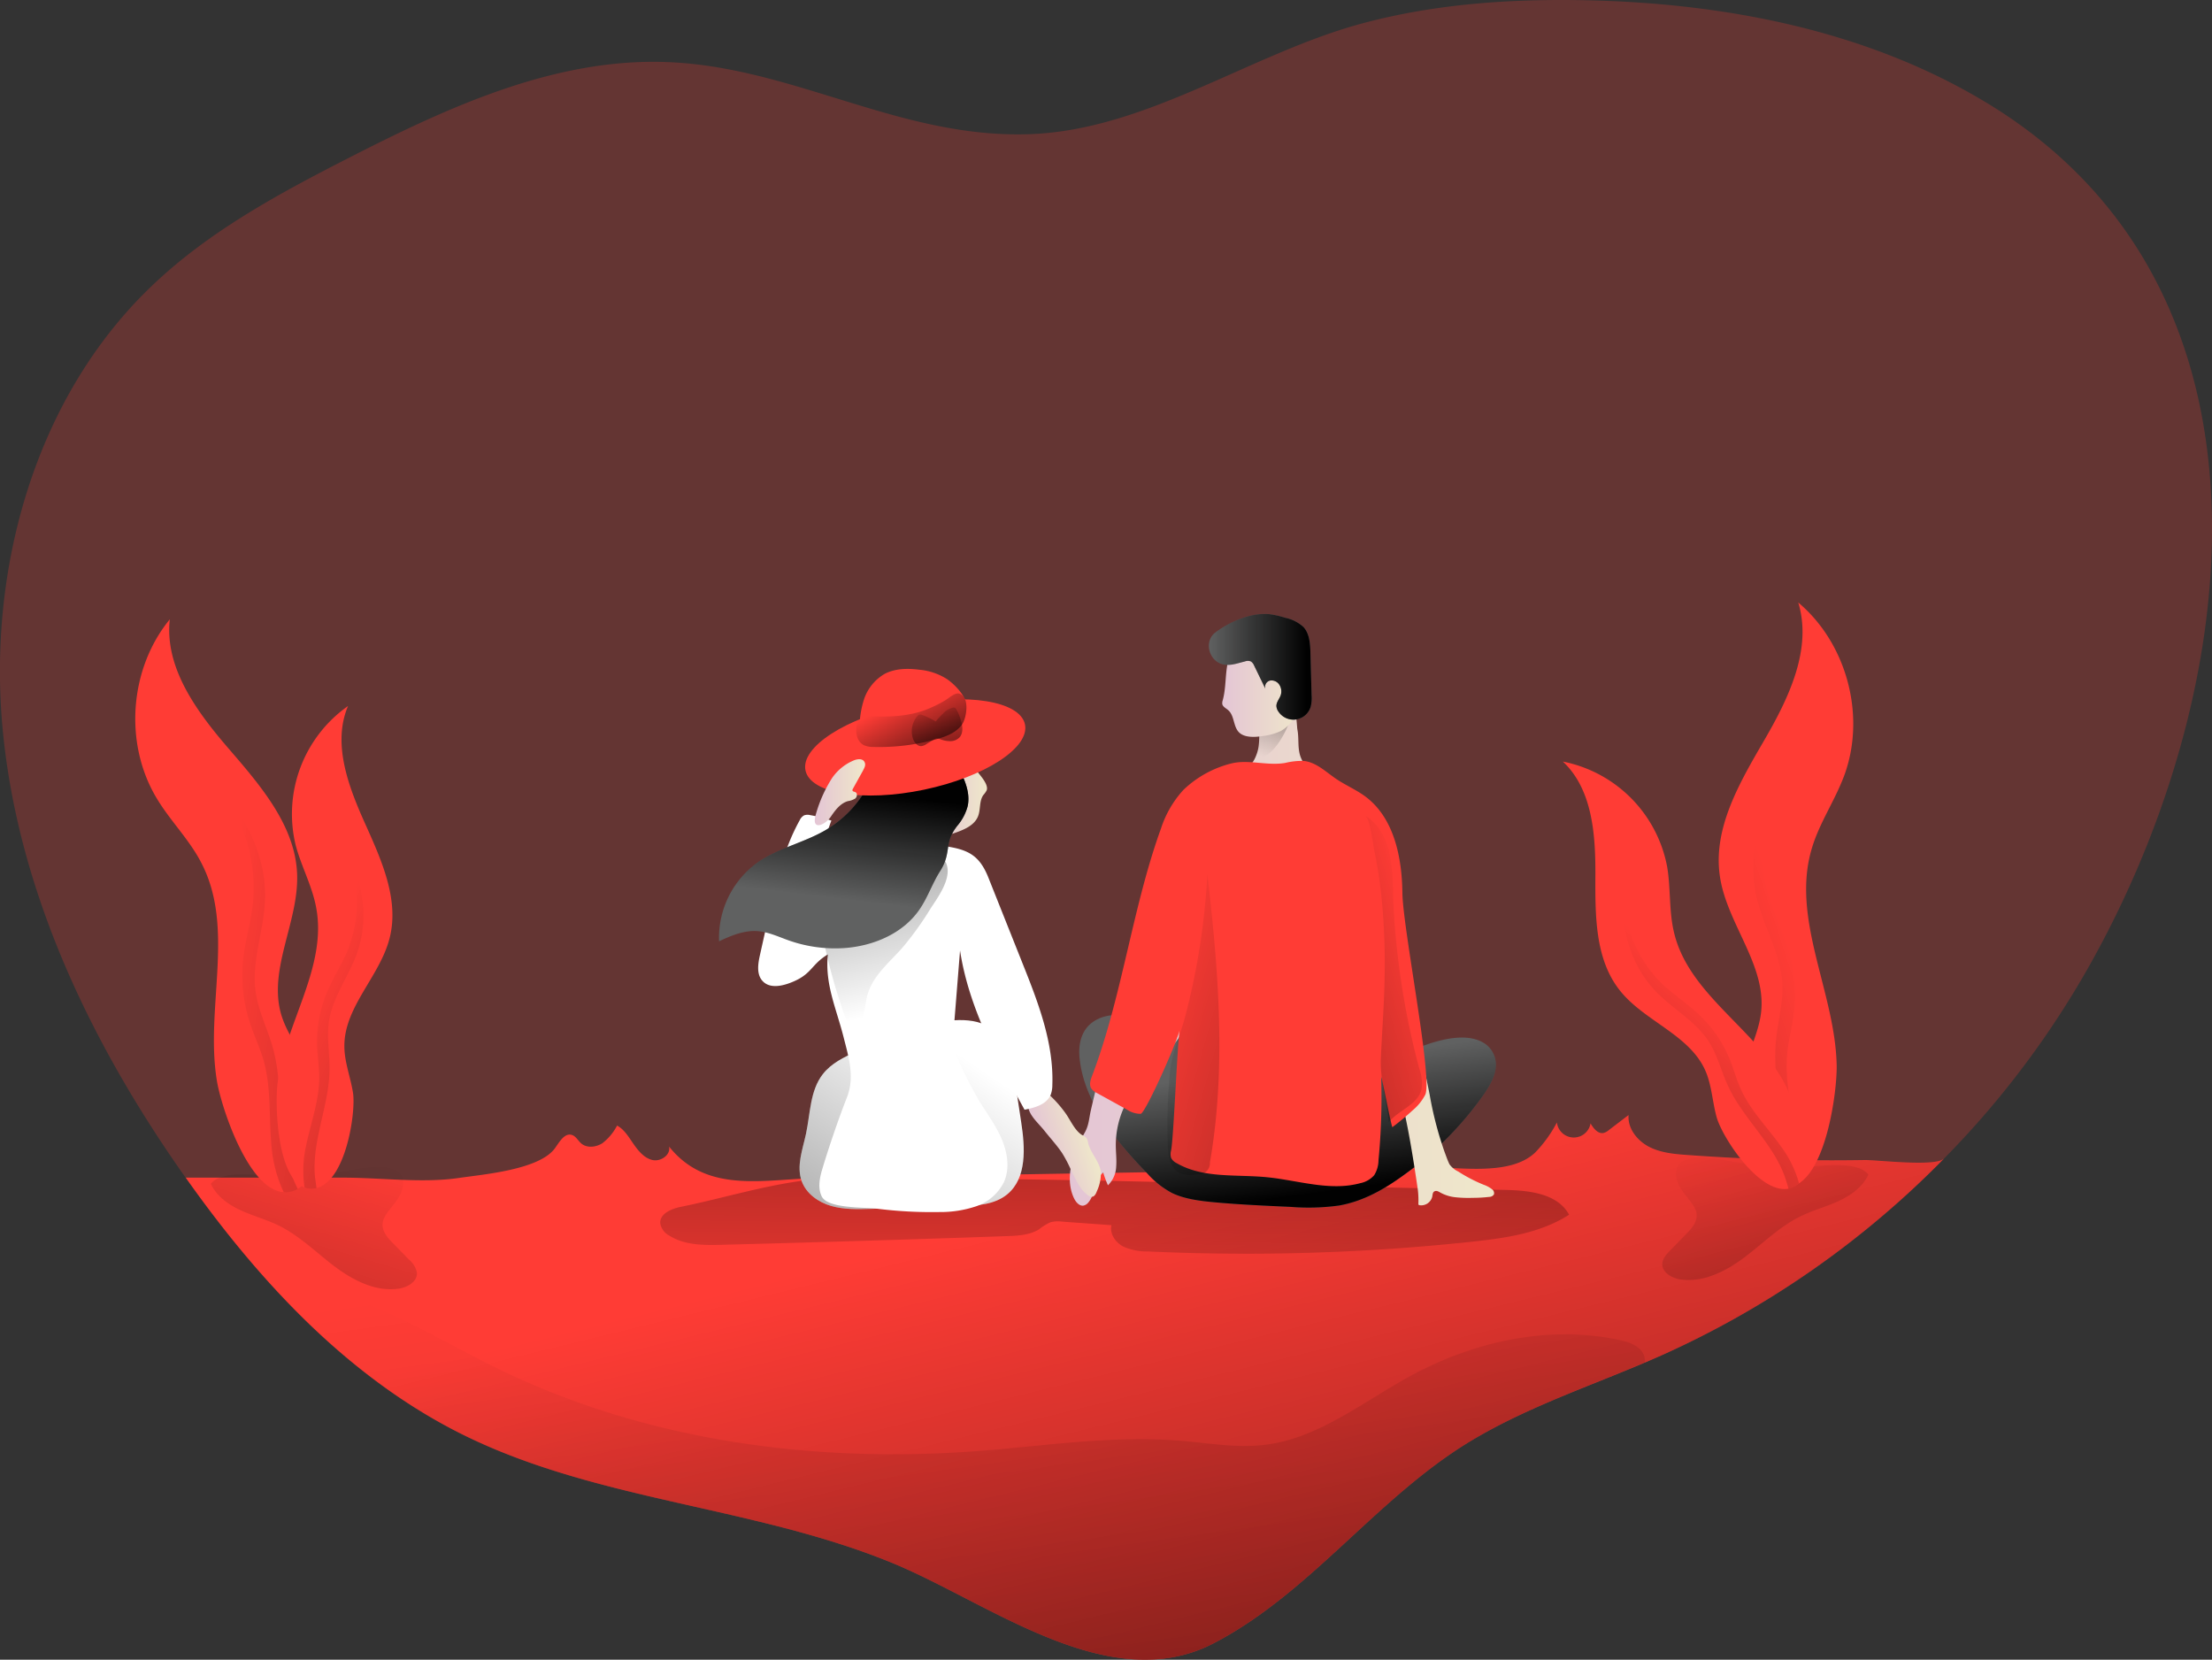 <svg id="Layer_1" data-name="Layer 1" xmlns="http://www.w3.org/2000/svg" xmlns:xlink="http://www.w3.org/1999/xlink" viewBox="0 0 560.81 420.75"><rect x="0" y="0" width="560.81" height="420.75" fill="#333333" stroke="none"/><defs><linearGradient id="linear-gradient" x1="276.12" y1="355.19" x2="363.75" y2="713.03" gradientUnits="userSpaceOnUse"><stop offset="0" stop-color="#010101" stop-opacity="0"/><stop offset="0.95" stop-color="#010101"/></linearGradient><linearGradient id="linear-gradient-2" x1="285.83" y1="394.28" x2="288.61" y2="206.49" xlink:href="#linear-gradient"/><linearGradient id="linear-gradient-3" x1="248.87" y1="317.87" x2="144.02" y2="473.31" xlink:href="#linear-gradient"/><linearGradient id="linear-gradient-4" x1="330.4" y1="319.55" x2="335.1" y2="353.98" xlink:href="#linear-gradient"/><linearGradient id="linear-gradient-5" x1="240.89" y1="251.78" x2="254" y2="251.78" gradientUnits="userSpaceOnUse"><stop offset="0" stop-color="#e4c5d5"/><stop offset="0.42" stop-color="#e9d3cf"/><stop offset="1" stop-color="#efe8ca"/></linearGradient><linearGradient id="linear-gradient-6" x1="303.89" y1="333.61" x2="304.44" y2="333.61" xlink:href="#linear-gradient-5"/><linearGradient id="linear-gradient-7" x1="275.02" y1="292.28" x2="382.57" y2="292.28" xlink:href="#linear-gradient-5"/><linearGradient id="linear-gradient-8" x1="323.85" y1="241.19" x2="338.26" y2="201.52" xlink:href="#linear-gradient"/><linearGradient id="linear-gradient-9" x1="163.8" y1="517.79" x2="175.96" y2="517.79" gradientTransform="translate(-57.13 -93.93) rotate(-19.24)" xlink:href="#linear-gradient-5"/><linearGradient id="linear-gradient-10" x1="234.81" y1="304.39" x2="204.55" y2="186.15" xlink:href="#linear-gradient"/><linearGradient id="linear-gradient-11" x1="216.67" y1="277.28" x2="220.15" y2="248.42" xlink:href="#linear-gradient"/><linearGradient id="linear-gradient-12" x1="210.31" y1="250.21" x2="223.08" y2="250.21" xlink:href="#linear-gradient-5"/><linearGradient id="linear-gradient-13" x1="313.63" y1="222.58" x2="334.15" y2="222.58" xlink:href="#linear-gradient-5"/><linearGradient id="linear-gradient-14" x1="310.24" y1="218.44" x2="336.31" y2="218.44" xlink:href="#linear-gradient"/><linearGradient id="linear-gradient-15" x1="225.37" y1="249.76" x2="238.07" y2="275.65" gradientTransform="matrix(1, -0.04, 0.04, 1, -4.38, -13.79)" xlink:href="#linear-gradient"/><linearGradient id="linear-gradient-16" x1="238.94" y1="226.2" x2="246.89" y2="253.45" xlink:href="#linear-gradient"/><linearGradient id="linear-gradient-17" x1="89.73" y1="339.58" x2="26.44" y2="551.01" xlink:href="#linear-gradient"/><linearGradient id="linear-gradient-18" x1="292.13" y1="304.83" x2="446.88" y2="348.99" xlink:href="#linear-gradient"/><linearGradient id="linear-gradient-19" x1="365.98" y1="291.04" x2="253.31" y2="325.12" xlink:href="#linear-gradient"/><linearGradient id="linear-gradient-20" x1="59.17" y1="298.08" x2="254.74" y2="324.38" xlink:href="#linear-gradient"/><linearGradient id="linear-gradient-21" x1="118.53" y1="172.73" x2="280.41" y2="194.5" gradientTransform="translate(15.38 104.88) rotate(16.38)" xlink:href="#linear-gradient"/><linearGradient id="linear-gradient-22" x1="-956.83" y1="337.23" x2="-1020.12" y2="548.66" gradientTransform="matrix(-1, 0, 0, 1, -511.89, 0)" xlink:href="#linear-gradient"/><linearGradient id="linear-gradient-23" x1="-929.47" y1="422.76" x2="-733.91" y2="449.06" gradientTransform="matrix(-0.98, 0.18, 0.18, 0.98, -526.94, 49.6)" xlink:href="#linear-gradient"/><linearGradient id="linear-gradient-24" x1="-660.38" y1="684.73" x2="-498.51" y2="706.5" gradientTransform="matrix(-0.76, 0.65, 0.65, 0.76, -505.41, 215.15)" xlink:href="#linear-gradient"/><linearGradient id="linear-gradient-25" x1="243.01" y1="358.7" x2="345.88" y2="1099.86" xlink:href="#linear-gradient"/></defs><title>love 1</title><path d="M531.28,298a231.28,231.28,0,0,1-34.65,45.09,234.67,234.67,0,0,1-71.58,49.87c-16.27,7.23-33.46,12.68-48.69,21.9-23.53,14.27-40.5,38.43-64.88,51.1-26.64,13.86-57-10.38-81.85-20.49-34.83-14.19-74.14-15.56-107.93-32.09-29.16-14.27-52.1-38.91-70.85-65.44-.15-.18-.26-.37-.41-.55-23.71-33.65-42.12-72.11-46-113.09s8.38-84.7,38.31-112.93c14.31-13.53,31.87-23,49.36-31.94C117.4,76.51,144.3,64.1,172.61,65.1c18.3.63,35,6.85,52,11.86,12.75,3.78,25.68,6.85,39.69,6.44,30.12-.85,56.84-20.75,85.48-28.27,18.12-4.78,37-6.07,55.76-5.7,35.46.7,71.55,7.63,101.9,26C586.56,123.35,572.52,227.8,531.28,298Z" transform="translate(-3.76 -49.37)" fill="#ff3c35" opacity="0.24" style="isolation:isolate"/><path d="M496.63,343.07a234.67,234.67,0,0,1-71.58,49.87c-16.27,7.23-33.46,12.68-48.69,21.9-23.53,14.27-40.5,38.43-64.88,51.1-26.64,13.86-57-10.38-81.85-20.49-34.83-14.19-74.14-15.56-107.93-32.09-29.16-14.27-52.1-38.91-70.85-65.44H90.9c9.5,0,19.91,1.45,29.25.07,6.15-.9,20.39-2.07,24.32-7.55,1.14-1.59,2.43-3.94,4.3-3.34,1,.32,1.52,1.42,2.32,2.12,1.46,1.28,3.8,1,5.42-.05a13.57,13.57,0,0,0,3.7-4.45c1.87,1,3,3,4.22,4.74s2.72,3.56,4.81,4,4.64-1.36,4.14-3.43c9.82,12.3,24.53,8.16,39,7.91l61.84-1.05,59.81-1,32-.55c8-.14,20.57,2.22,26.93-3.77a33,33,0,0,0,5.52-7.64,4.31,4.31,0,0,0,8.53.23c.74,1.28,1.88,2.74,3.32,2.43a3.44,3.44,0,0,0,1.32-.73l5-3.81c-.28,3.42,2.24,6.57,5.3,8.11s6.59,1.81,10,2.05c15,1.07,29.38,1.5,44.46,1.25C479.34,343.37,494.48,345.26,496.63,343.07Z" transform="translate(-3.76 -49.37)" fill="#ff3c35"/><path d="M496.63,343.07a234.67,234.67,0,0,1-71.58,49.87c-1.41.63-2.82,1.23-4.26,1.82-15,6.37-30.53,11.67-44.43,20.08-23.53,14.27-40.5,38.43-64.88,51.1-26.64,13.86-57-10.38-81.85-20.49-34.83-14.19-74.14-15.56-107.93-32.09-18.86-9.23-35.17-22.82-49.32-38.46a273.7,273.7,0,0,1-21.53-27H90.91c9.48,0,19.89,1.45,29.23.08,6.15-.93,20.38-2.08,24.34-7.56,1.12-1.59,2.41-3.93,4.3-3.34,1,.34,1.52,1.41,2.3,2.12,1.48,1.29,3.82,1,5.45,0a13.79,13.79,0,0,0,3.66-4.45c1.89,1,3,3,4.23,4.71s2.74,3.59,4.82,4,4.63-1.37,4.15-3.44c9.81,12.3,24.52,8.18,38.94,7.92q30.9-.5,61.84-1,29.9-.56,59.8-1l32-.56c8-.11,20.57,2.23,26.94-3.74a33.12,33.12,0,0,0,5.52-7.67,4.43,4.43,0,0,0,4.15,3.82,4.48,4.48,0,0,0,4.37-3.6c.74,1.3,1.89,2.78,3.34,2.45a3.34,3.34,0,0,0,1.3-.74c1.66-1.26,3.37-2.52,5-3.78-.25,3.41,2.26,6.56,5.3,8.08s6.6,1.81,10,2.07c15,1,29.38,1.48,44.46,1.22C479.33,343.37,494.49,345.26,496.63,343.07Z" transform="translate(-3.76 -49.37)" fill="url(#linear-gradient)"/><path d="M176.46,355.3c-2.41.49-5.44,1.71-5.31,4.17a4.3,4.3,0,0,0,2.29,3.14c3.89,2.48,8.82,2.45,13.44,2.33q36-.93,72-2.19c2.9-.1,6-.25,8.41-1.8a13.26,13.26,0,0,1,2.8-1.72,7.42,7.42,0,0,1,2.86-.17l12.6.91c-.52,2.13,1,4.34,2.9,5.38a14.69,14.69,0,0,0,6.38,1.28,538.94,538.94,0,0,0,81.74-2.43c8.69-.92,17.67-2.17,25-6.88-2.91-5.41-10.21-6.18-16.35-6.29-56.42-1-113-3.22-169.4-2.95C202.81,348.15,189.22,352.73,176.46,355.3Z" transform="translate(-3.76 -49.37)" fill="url(#linear-gradient-2)"/><path d="M257,311.82c2.76,3.29,3.5,7.78,4.14,12l1.52,10c1,6.46,1.5,14.2-3.55,18.34-3.21,2.63-7.69,2.87-11.84,3l-22.79.67c-3.36.1-6.78.19-10-.74s-6.28-3.08-7.44-6.23c-1.43-3.85.21-8.07,1.07-12.08,1.1-5.17,1-10.9,4.24-15.08,2.13-2.75,5.38-4.36,8.57-5.74C229.2,312.41,249.31,302.59,257,311.82Z" transform="translate(-3.76 -49.37)" fill="#fff"/><path d="M257,311.82c2.76,3.29,3.5,7.78,4.14,12l1.52,10c1,6.46,1.5,14.2-3.55,18.34-3.21,2.63-7.69,2.87-11.84,3l-22.79.67c-3.36.1-6.78.19-10-.74s-6.28-3.08-7.44-6.23c-1.43-3.85.21-8.07,1.07-12.08,1.1-5.17,1-10.9,4.24-15.08,2.13-2.75,5.38-4.36,8.57-5.74C229.2,312.41,249.31,302.59,257,311.82Z" transform="translate(-3.76 -49.37)" fill="url(#linear-gradient-3)"/><path d="M365.57,314.14c4.5-1.53,10-2.68,13.92-.63a6.48,6.48,0,0,1,3.48,6.61c-.29,2.51-1.76,4.9-3.36,7.17a85.88,85.88,0,0,1-20,20c-4.69,3.4-10,6.57-16.34,7.69a56.44,56.44,0,0,1-12.26.35c-6.43-.29-12.87-.58-19.25-1.16-3.81-.35-7.72-.84-10.88-2.38a22.5,22.5,0,0,1-6.23-4.93c-8.46-8.69-16.09-18.38-17.19-29.27-.36-3.54.4-7.71,4.45-9.78,4.91-2.5,11.32-.4,16.06,1.95a131.73,131.73,0,0,1,14,8c4.48,2.95,8.95,6.24,14.82,7.34C341.69,327.89,353,318.41,365.57,314.14Z" transform="translate(-3.76 -49.37)" fill="#606161"/><path d="M365.57,314.14c4.5-1.53,10-2.68,13.92-.63a6.48,6.48,0,0,1,3.48,6.61c-.29,2.51-1.76,4.9-3.36,7.17a85.88,85.88,0,0,1-20,20c-4.69,3.4-10,6.57-16.34,7.69a56.44,56.44,0,0,1-12.26.35c-6.43-.29-12.87-.58-19.25-1.16-3.81-.35-7.72-.84-10.88-2.38a22.5,22.5,0,0,1-6.23-4.93c-8.46-8.69-16.09-18.38-17.19-29.27-.36-3.54.4-7.71,4.45-9.78,4.91-2.5,11.32-.4,16.06,1.95a131.73,131.73,0,0,1,14,8c4.48,2.95,8.95,6.24,14.82,7.34C341.69,327.89,353,318.41,365.57,314.14Z" transform="translate(-3.76 -49.37)" fill="url(#linear-gradient-4)"/><path d="M253.91,249.73a5.6,5.6,0,0,1-.83,1.18c-1.09,1.5-.67,3.62-1.34,5.35-.93,2.41-3.66,3.5-6.11,4.34a2.26,2.26,0,0,1-1.14.17,1.8,1.8,0,0,1-.93-.58,8.24,8.24,0,0,1-1.72-3.46,18.31,18.31,0,0,1-.89-6.88,8.64,8.64,0,0,1,3.08-6,4.82,4.82,0,0,1,2.45-1,6,6,0,0,1,5.07,2.14C252.31,246,254.46,248.29,253.91,249.73Z" transform="translate(-3.76 -49.37)" fill="url(#linear-gradient-5)"/><path d="M304.44,333.18c0,.11,0,.26,0,.37C303.74,338.22,303.7,329.51,304.44,333.18Z" transform="translate(-3.76 -49.37)" fill="url(#linear-gradient-6)"/><path d="M372.74,352.89a10.1,10.1,0,0,1-3.8-1.18c-.46-.27-1-.59-1.5-.32s-.46.88-.57,1.39a2.88,2.88,0,0,1-3.2,2.13.44.44,0,0,1-.25-.11.48.48,0,0,1-.06-.29,21.79,21.79,0,0,0-.16-3.7c-.2-1.34-.39-2.68-.6-4-.4-2.63-.82-5.25-1.28-7.86-1.73-9.81-4.08-19.59-8.19-28.7-1.19,7.23.07,14.6,0,21.94s-.67.74-6.3,5.41c-5.41,4.44-13.05,4.85-20,4.52-4.56-.23-9.08-.67-13.6-1.3-2.52-.37-5.19-.93-6.89-2.82a8.65,8.65,0,0,1-1.82-4.33,2.89,2.89,0,0,0-.11-.48,100.7,100.7,0,0,0,.22-25.9c.29,2.36-2.38,5.75-3.72,7.46-1.93,2.48-4.21,4.65-6.36,6.94-4.74,5-7.89,10.85-7.9,18,0,1.79.24,3.58.1,5.37a7,7,0,0,1-2.09,4.8,26.65,26.65,0,0,1-1.2-3.23c-2.23,1.78-1.91,5.39-3.76,7.57a2.12,2.12,0,0,1-1.23.8c-1,.18-1.89-.8-2.36-1.74-1.52-3.06-1.35-6.73-.34-10a39.43,39.43,0,0,1,3.1-6.93c1-1.86,1-3.59,1.49-5.63,1.13-5,2.42-9.86,3.79-14.75,2.75-9.76,5.83-19.42,8.6-29.17,2.25-7.88,4.23-15.81,5.81-23.85a39.09,39.09,0,0,1,1.74-6.15,12.86,12.86,0,0,1,1.85-3.45c1.89-2.37,5-3.41,7.82-4.45,2-.74,4.08-1.55,6.08-2.48a12.86,12.86,0,0,0,4.74-3.07,7.76,7.76,0,0,0,1-1.45,10.56,10.56,0,0,0,1.08-3.37,26.34,26.34,0,0,0,.11-4.78v-.48c2.44-.59,5.22-3.74,7.7-3.63a3.28,3.28,0,0,1,1.26.41c.56.33.63,3.66.75,4.29.44,2.23,0,4.63.77,6.82a9.69,9.69,0,0,0,2.56,3.82c2.59,2.59,5.93,4.3,9.23,5.89a22.37,22.37,0,0,1,4.55,2.67,14.32,14.32,0,0,1,4.38,7.67,42.32,42.32,0,0,1,.77,8.93c.37,18.89,7.49,37.46,11.12,56l.15.74a90.43,90.43,0,0,0,3.8,14.59c.38,1,.75,2.11,1.22,3.07a5.78,5.78,0,0,0,2.25,1.86,38.88,38.88,0,0,0,6.4,3.33,7.29,7.29,0,0,1,2.13,1.14,1.21,1.21,0,0,1,.49,1.34,1.44,1.44,0,0,1-1.19.61,36.7,36.7,0,0,1-4.2.24A30.39,30.39,0,0,1,372.74,352.89Z" transform="translate(-3.76 -49.37)" fill="url(#linear-gradient-7)"/><path d="M330.56,232.65s-3.29,9.16-8.74,9.19h0a10.56,10.56,0,0,0,1.08-3.37,26.34,26.34,0,0,0,.11-4.78Z" transform="translate(-3.76 -49.37)" fill="url(#linear-gradient-8)"/><path d="M329.6,242.78a17.85,17.85,0,0,1,4.64-.51c3.17.3,5.62,2.75,8.25,4.54,2.42,1.64,5.15,2.78,7.49,4.53,7.21,5.41,9.22,15.35,9.33,24.36s7.71,46.91,5.81,51.17a12.91,12.91,0,0,1-3.23,4,65.17,65.17,0,0,1-5.12,4.25c-.37-.61-2.49-12.11-2.85-12.72a163.48,163.48,0,0,1-.67,21.11,7.23,7.23,0,0,1-1.1,3.8,6.29,6.29,0,0,1-3.49,2c-7.7,2.12-15.77-.72-23.71-1.5-7.76-.76-16.15.35-22.89-3.58a3,3,0,0,1-1.38-1.31,3.42,3.42,0,0,1,0-1.93c.68-3.83,1.55-27.26,2.23-31.09.44,1.15-8.71,21.71-9.95,21.84a6.24,6.24,0,0,1-3.49-1.08l-7.58-4.18a3.67,3.67,0,0,1-1.5-1.22c-.55-1-.13-2.16.26-3.19,7.58-19.93,10.19-42.6,17.45-62.65a26.69,26.69,0,0,1,5.71-9.82,27,27,0,0,1,12.15-6.69C320.35,241.83,325,243.57,329.6,242.78Z" transform="translate(-3.76 -49.37)" fill="#ff3c35"/><path d="M275.27,345.93c.28.59.56,1.19.86,1.77.91,1.79,1.89,3.65,3.56,4.76a1.49,1.49,0,0,0,.87.31c.68,0,1.06-.77,1.29-1.41a10.54,10.54,0,0,0,1-4.91c-.33-2.64-2.58-4.69-3.2-7.28a3.25,3.25,0,0,0-.45-1.3,3.36,3.36,0,0,0-1.05-.73c-1.91-1.12-3-3.83-4.26-5.57a30.19,30.19,0,0,0-5.11-5.54,2.54,2.54,0,0,0-2.27-.69,2.76,2.76,0,0,0-1.66,1.68c-1.72,4,1.45,6.2,3.7,9,1.47,1.86,3.14,3.66,4.46,5.62A33.82,33.82,0,0,1,275.27,345.93Z" transform="translate(-3.76 -49.37)" fill="url(#linear-gradient-9)"/><path d="M254.34,271.84l8.6,21.59c4,10,8,20.27,7.62,31a7.25,7.25,0,0,1-.39,2.41c-1,2.5-4,3.35-6.66,3.86-7-12.8-14.16-25.94-16.35-40.37l-1.7,21.25a12.74,12.74,0,0,0,0,3,12.58,12.58,0,0,0,1.2,3.39A108.05,108.05,0,0,0,252,328.43c2,3.24,4.27,6.28,5.75,9.76s2.07,7.58.47,11a12.35,12.35,0,0,1-7,6,28.45,28.45,0,0,1-9.27,1.45,111.42,111.42,0,0,1-16-.87c-3.38-.39-12.36,0-13.86-3.1-1-2.05-.57-4.51.08-6.7,1.6-5.4,4.19-13,6.26-18.25s.6-9.94-.79-15.39c-1.88-7.43-4.76-13.37-4-21-4.05,2.43-4,4.73-8.33,6.7-2.69,1.23-6.28,2.21-8.25,0-1.53-1.7-1.13-4.32-.63-6.54l2.31-10.39c1.82-8.16,3.68-16.44,7.75-23.75a2.74,2.74,0,0,1,1.14-1.28,2.67,2.67,0,0,1,1.56-.05,32.83,32.83,0,0,1,5.35,1.38,59.15,59.15,0,0,0-3.82,17.82c7.3-1.9,10.43-11.41,17.64-13.64,5.3-1.64,9.93,1.57,15,2.31C249.15,264.74,252.07,266.15,254.34,271.84Z" transform="translate(-3.76 -49.37)" fill="#fff"/><path d="M239.63,279.79a79.91,79.91,0,0,1-7.08,9.84c-3.38,3.81-7.66,7.25-8.92,12.18-.66,2.59-.54,5.66-2.52,7.46a1.77,1.77,0,0,1-1,.53c-.93.05-1.48-1-1.8-1.84a143.68,143.68,0,0,1-5.77-20.34,4.26,4.26,0,0,1-.11-1.7,4.31,4.31,0,0,1,1-1.71A74.09,74.09,0,0,1,234,267.08c3.07-1.71,7-3.36,9.32.49S241.68,276.61,239.63,279.79Z" transform="translate(-3.76 -49.37)" fill="url(#linear-gradient-10)"/><path d="M225.63,244.42a28.62,28.62,0,0,1-12.55,15.39c-5.48,3.2-11.94,4.52-17.15,8.13A23.5,23.5,0,0,0,186.07,288c3.06-1.44,6.32-2.81,9.69-2.58,2.78.19,5.37,1.44,8,2.37a35.25,35.25,0,0,0,14,1.93c7.38-.5,14.91-3.66,19.1-9.75,2.08-3,3.25-6.61,5.22-9.71,3.1-4.87.84-7.05,4.41-11.57a12.52,12.52,0,0,0,2.6-4.94c.59-2.7-.26-5.52-1.46-8-2.12-4.43,1.65-9.7-2.88-11.62-4-1.7-9.08-1.19-13.09.49S226.9,240.69,225.63,244.42Z" transform="translate(-3.76 -49.37)" fill="#606161"/><path d="M225.63,244.42a28.62,28.62,0,0,1-12.55,15.39c-5.48,3.2-11.94,4.52-17.15,8.13A23.5,23.5,0,0,0,186.07,288c3.06-1.44,6.32-2.81,9.69-2.58,2.78.19,5.37,1.44,8,2.37a35.25,35.25,0,0,0,14,1.93c7.38-.5,14.91-3.66,19.1-9.75,2.08-3,3.25-6.61,5.22-9.71,3.1-4.87.84-7.05,4.41-11.57a12.52,12.52,0,0,0,2.6-4.94c.59-2.7-.26-5.52-1.46-8-2.12-4.43,1.65-9.7-2.88-11.62-4-1.7-9.08-1.19-13.09.49S226.9,240.69,225.63,244.42Z" transform="translate(-3.76 -49.37)" fill="url(#linear-gradient-11)"/><ellipse cx="235.79" cy="238.85" rx="28.43" ry="10.95" transform="translate(-47.71 4.04) rotate(-11.83)" fill="#ff3c35"/><path d="M214.68,246.67a12.5,12.5,0,0,1,5.5-4.51c.91-.38,2.17-.55,2.7.28s0,1.62-.36,2.35L220,249.33a.58.58,0,0,0-.11.45c.08.28.47.28.73.41.59.28.46,1.23-.06,1.64a5.16,5.16,0,0,1-1.84.64c-1.91.56-3.21,2.29-4.32,3.94-1.43,2.12-4.91,3.65-3.89-.25A34.3,34.3,0,0,1,214.68,246.67Z" transform="translate(-3.76 -49.37)" fill="url(#linear-gradient-12)"/><path d="M243.9,221.56a15.66,15.66,0,0,0-7.11-2.41c-2.93-.37-6-.33-8.64,1a11.73,11.73,0,0,0-5.36,6.58,24.24,24.24,0,0,0-1.09,8.56,4.14,4.14,0,0,0,.48,2.18c.69,1.05,2.12,1.27,3.37,1.4,4.76.46,9.65.91,14.26-.35,3.57-1,7.32-3.31,9-6.74C250.57,228.18,246.94,223.7,243.9,221.56Z" transform="translate(-3.76 -49.37)" fill="#ff3c35"/><path d="M313.77,226.87a2.22,2.22,0,0,0-.12,1c.16.73,1,1.07,1.53,1.57,1.52,1.34,1.24,3.9,2.56,5.43s4,1.44,6.14,1.1a14.72,14.72,0,0,0,4.58-1.27,9.53,9.53,0,0,0,3.37-3.19c3.84-5.73,2.69-13.94-1.77-19.2a9.58,9.58,0,0,0-4.51-3.23c-3.37-.95-7,1.16-8.89,4.12C313.92,217.59,315,222.28,313.77,226.87Z" transform="translate(-3.76 -49.37)" fill="url(#linear-gradient-13)"/><path d="M314.05,217.85c1.78.33,3.56-.37,5.31-.79a2.12,2.12,0,0,1,1.55,0,2.33,2.33,0,0,1,.79,1l2.87,5.91a1.63,1.63,0,0,1,1.24-2.08,2.36,2.36,0,0,1,2.34,1.13,3.09,3.09,0,0,1,.31,2.6c-.31.91-1.07,1.7-1.09,2.66a2.6,2.6,0,0,0,.5,1.47,4.57,4.57,0,0,0,8.18-1.16,9.15,9.15,0,0,0,.24-3L336,214.85c-.07-2.3-.22-4.82-1.77-6.52a9.81,9.81,0,0,0-4.65-2.35,23.3,23.3,0,0,0-3.78-.88c-4.67-.56-10.2,1.82-13.9,4.6C308.85,212,310.29,217.17,314.05,217.85Z" transform="translate(-3.76 -49.37)" fill="#606161"/><path d="M314.05,217.85c1.78.33,3.56-.37,5.31-.79a2.12,2.12,0,0,1,1.55,0,2.33,2.33,0,0,1,.79,1l2.87,5.91a1.63,1.63,0,0,1,1.24-2.08,2.36,2.36,0,0,1,2.34,1.13,3.09,3.09,0,0,1,.31,2.6c-.31.91-1.07,1.7-1.09,2.66a2.6,2.6,0,0,0,.5,1.47,4.57,4.57,0,0,0,8.18-1.16,9.15,9.15,0,0,0,.24-3L336,214.85c-.07-2.3-.22-4.82-1.77-6.52a9.81,9.81,0,0,0-4.65-2.35,23.3,23.3,0,0,0-3.78-.88c-4.67-.56-10.2,1.82-13.9,4.6C308.85,212,310.29,217.17,314.05,217.85Z" transform="translate(-3.76 -49.37)" fill="url(#linear-gradient-14)"/><path d="M238.31,229.37c-4.8,1.77-10.06,1.8-15.17,1.5a1.83,1.83,0,0,0-1.09.14,1.77,1.77,0,0,0-.64.83c-1,2.22-.77,5.38,1.39,6.45a6,6,0,0,0,2.52.44,54,54,0,0,0,16-2c2.37-.67,4.84-1.61,6.3-3.62,1.18-1.63,2.07-6.81-.5-7.85-1.16-.48-2.78,1.1-3.72,1.65A31.14,31.14,0,0,1,238.31,229.37Z" transform="translate(-3.76 -49.37)" fill="url(#linear-gradient-15)"/><path d="M242.73,233.45a19.82,19.82,0,0,0-5.21-2.84,1.08,1.08,0,0,0-.68-.09,1,1,0,0,0-.47.35,5.89,5.89,0,0,0-1.11,5.84c.34.93,1.11,1.86,2.09,1.81a3,3,0,0,0,1.32-.54l1.8-1.1a1.73,1.73,0,0,1,.6-.28,2.08,2.08,0,0,1,1.12.19,6.8,6.8,0,0,0,2.56.47,3.25,3.25,0,0,0,2.32-1c1-1.19.72-3,.24-4.49a12.92,12.92,0,0,0-1.12-2.62.92.92,0,0,0-.29-.33.9.9,0,0,0-.54-.06,5.05,5.05,0,0,0-2.54,1.53,24.29,24.29,0,0,0-2.26,2.5" transform="translate(-3.76 -49.37)" fill="url(#linear-gradient-16)"/><path d="M103.1,364.24l4.37,4.48a5.58,5.58,0,0,1,2,3.35c.1,2.25-2.43,3.67-4.66,4-5.8.82-11.49-2.09-16.17-5.61s-8.9-7.78-14.15-10.37c-3.11-1.53-6.5-2.43-9.65-3.87s-6.18-3.59-7.62-6.74c3.06-4,14-1.79,18.38-1.81a109.77,109.77,0,0,0,14.59-1.25c4-.54,16.34-3.84,15.78,3.19C105.44,355.85,96.66,357.79,103.1,364.24Z" transform="translate(-3.76 -49.37)" fill="url(#linear-gradient-17)"/><path d="M309.86,271c2.82,24.29,4.84,49,.65,73.09a2.85,2.85,0,0,1-3,3,8.16,8.16,0,0,1-4.63-.33c-2.68-1.32-3.06-4.91-3.08-7.9a145.93,145.93,0,0,1,.58-17.74c.59-5.14,2.63-9.34,3.92-14.27A179.53,179.53,0,0,0,309.86,271Z" transform="translate(-3.76 -49.37)" fill="url(#linear-gradient-18)"/><path d="M349.84,256.15c3.1,1.78,5,5.12,6,8.58a47.36,47.36,0,0,1,1.07,10.65,199.72,199.72,0,0,0,6.71,45,10.46,10.46,0,0,1,.51,5.26c-1,3.83-5.78,5.15-8.27,8.22-.6-5.56-2.26-10.78-2-16.4.3-7,.87-13.87.95-20.84a166.37,166.37,0,0,0-.89-20.7c-.39-3.48-.92-6.94-1.62-10.37C351.93,264,351.17,256.91,349.84,256.15Z" transform="translate(-3.76 -49.37)" fill="url(#linear-gradient-19)"/><path d="M79.23,350.78a6.32,6.32,0,0,1-2.4.81,5.54,5.54,0,0,1-1.15,0c-9-.48-15.9-21.79-16.94-28.27-3-18.31,4.64-38.43-3.81-54.95-3-6-8-10.86-11.45-16.64-8.34-13.86-6.93-32.86,3.33-45.35-1.37,12.26,6.82,23.38,14.9,32.75S78.64,258.7,79.09,271c.44,12.08-7.45,24.12-4,35.68,1.41,4.67,4.52,8.6,6.6,13C84.38,325.4,87.16,346.18,79.23,350.78Z" transform="translate(-3.76 -49.37)" fill="#ff3c35"/><path d="M79.23,350.78a6.32,6.32,0,0,1-2.4.81,5.54,5.54,0,0,1-1.15,0,34.43,34.43,0,0,1-3.15-12.38c-.6-7.07,0-14.37-2-21.19-.89-3.08-2.3-6-3.3-9a38.9,38.9,0,0,1-1.81-16.52c.52-4.86,2-9.56,2.48-14.38a39.81,39.81,0,0,0-11.52-31.83c8.85,8.19,15,19.27,14.56,31.28-.26,7.7-3.41,15.3-2.41,23,.67,5,3,9.48,4.37,14.3,3,10.71.85,22.57,5,32.9C78.34,348.85,78.79,349.85,79.23,350.78Z" transform="translate(-3.76 -49.37)" fill="url(#linear-gradient-20)"/><path d="M84,350.56a5.26,5.26,0,0,1-2.1.08,4.24,4.24,0,0,1-.93-.24c-7-2.47-7.53-21-6.84-26.4,1.91-15.23,12.64-29.43,9.79-44.53-1-5.48-3.79-10.48-5.21-15.88A33.48,33.48,0,0,1,92,228.35c-4,9.42,0,20.16,4.18,29.49s8.89,19.46,6.36,29.36c-2.46,9.7-11.54,17.42-11.47,27.41,0,4,1.58,7.88,2.2,11.87C94,331.6,91.4,348.76,84,350.56Z" transform="translate(-3.76 -49.37)" fill="#ff3c35"/><path d="M84,350.56a5.26,5.26,0,0,1-2.1.08,4.24,4.24,0,0,1-.93-.24,28.7,28.7,0,0,1,.39-10.56c1.18-5.76,3.33-11.42,3.33-17.31,0-2.65-.43-5.27-.53-7.89a32.36,32.36,0,0,1,2.42-13.54c1.54-3.74,3.79-7.14,5.33-10.84a32.93,32.93,0,0,0-1.73-28c5.13,8.57,7.42,18.81,4.27,28.24-2,6.06-6.28,11.35-7.28,17.68-.62,4.1.2,8.24.14,12.38-.12,9.2-4.59,18.12-3.68,27.3C83.77,348.82,83.89,349.72,84,350.56Z" transform="translate(-3.76 -49.37)" fill="url(#linear-gradient-21)"/><path d="M431.57,361.89l-4.37,4.48c-.92.95-1.91,2-2,3.36-.1,2.24,2.43,3.66,4.66,4,5.8.82,11.49-2.09,16.17-5.61s8.89-7.78,14.15-10.37c3.11-1.53,6.49-2.42,9.65-3.87s6.18-3.58,7.62-6.74c-3.07-4-14-1.78-18.38-1.8a113.53,113.53,0,0,1-14.6-1.25c-4-.54-16.33-3.85-15.77,3.18C429.23,353.5,438,355.44,431.57,361.89Z" transform="translate(-3.76 -49.37)" fill="url(#linear-gradient-22)"/><path d="M454.31,350a6.45,6.45,0,0,0,2.51.36,5.42,5.42,0,0,0,1.14-.18c8.73-2.12,11.63-24.33,11.45-30.9-.44-18.53-11.6-36.92-6.33-54.71,1.88-6.46,5.83-12.14,8.2-18.46,5.65-15.15.77-33.58-11.61-44,3.6,11.81-2.41,24.24-8.63,34.94s-13.06,22.3-11.23,34.51c1.78,12,11.75,22.34,10.45,34.35-.53,4.85-2.86,9.28-4.09,14C444.58,326,445.67,346.93,454.31,350Z" transform="translate(-3.76 -49.37)" fill="#ff3c35"/><path d="M454.31,350a6.45,6.45,0,0,0,2.51.36,5.42,5.42,0,0,0,1.14-.18,34.26,34.26,0,0,0,.82-12.74c-.71-7.06-2.6-14.14-1.88-21.21.31-3.18,1.16-6.28,1.59-9.42a39,39,0,0,0-1.25-16.57c-1.4-4.68-3.68-9-5.08-13.68a39.78,39.78,0,0,1,5.48-33.4c-7.2,9.67-11.21,21.69-8.57,33.41,1.67,7.53,6.16,14.42,6.59,22.14.25,5-1.25,9.88-1.67,14.86-1,11.08,3.3,22.34,1.08,33.27C454.83,347.93,454.57,349,454.31,350Z" transform="translate(-3.76 -49.37)" fill="url(#linear-gradient-23)"/><path d="M457.18,350.72a5.23,5.23,0,0,0,1.95-.78,4.67,4.67,0,0,0,.74-.59c5.39-5.13-1.71-22.26-4.54-26.9-8-13.11-23.58-21.69-27.14-36.63-1.32-5.41-.83-11.12-1.74-16.63A33.51,33.51,0,0,0,400,242.44c7.46,7,8.28,18.38,8.24,28.63s-.16,21.39,6.2,29.39c6.21,7.84,17.65,11.18,21.68,20.33,1.62,3.69,1.77,7.84,2.84,11.73C440.29,337.52,449.72,352.1,457.18,350.72Z" transform="translate(-3.76 -49.37)" fill="#ff3c35"/><path d="M457.18,350.72a5.23,5.23,0,0,0,1.95-.78,4.67,4.67,0,0,0,.74-.59,28.36,28.36,0,0,0-4.67-9.48c-3.43-4.78-7.71-9.07-10.11-14.44-1.1-2.41-1.76-5-2.75-7.41a32.3,32.3,0,0,0-7.74-11.38c-2.94-2.78-6.38-5-9.29-7.71a33,33,0,0,1-9.87-26.23c-1.17,9.92.92,20.19,7.66,27.51,4.3,4.71,10.37,7.8,13.86,13.16,2.25,3.49,3.19,7.61,4.94,11.35,3.87,8.36,11.6,14.66,14.52,23.42C456.7,349,457,349.9,457.18,350.72Z" transform="translate(-3.76 -49.37)" fill="url(#linear-gradient-24)"/><path d="M420.79,394.76c-15,6.37-30.53,11.67-44.43,20.08-23.53,14.27-40.5,38.43-64.88,51.1-26.64,13.86-57-10.38-81.85-20.49-34.83-14.19-74.14-15.56-107.93-32.09-18.86-9.23-35.17-22.82-49.32-38.46,20.49-.22,38.83,12.23,57.32,21.3,37.39,18.38,80.15,24.16,121.68,21.05,17.38-1.3,34.76-4.11,52.13-2.59,6.93.59,13.9,1.85,20.83,1,13.6-1.59,24.79-10.78,36.79-17.34,16.19-8.89,35.39-13.15,53.43-9.19,2.52.56,5.38,1.63,6.08,4.12A4.15,4.15,0,0,1,420.79,394.76Z" transform="translate(-3.76 -49.37)" fill="url(#linear-gradient-25)"/></svg>
